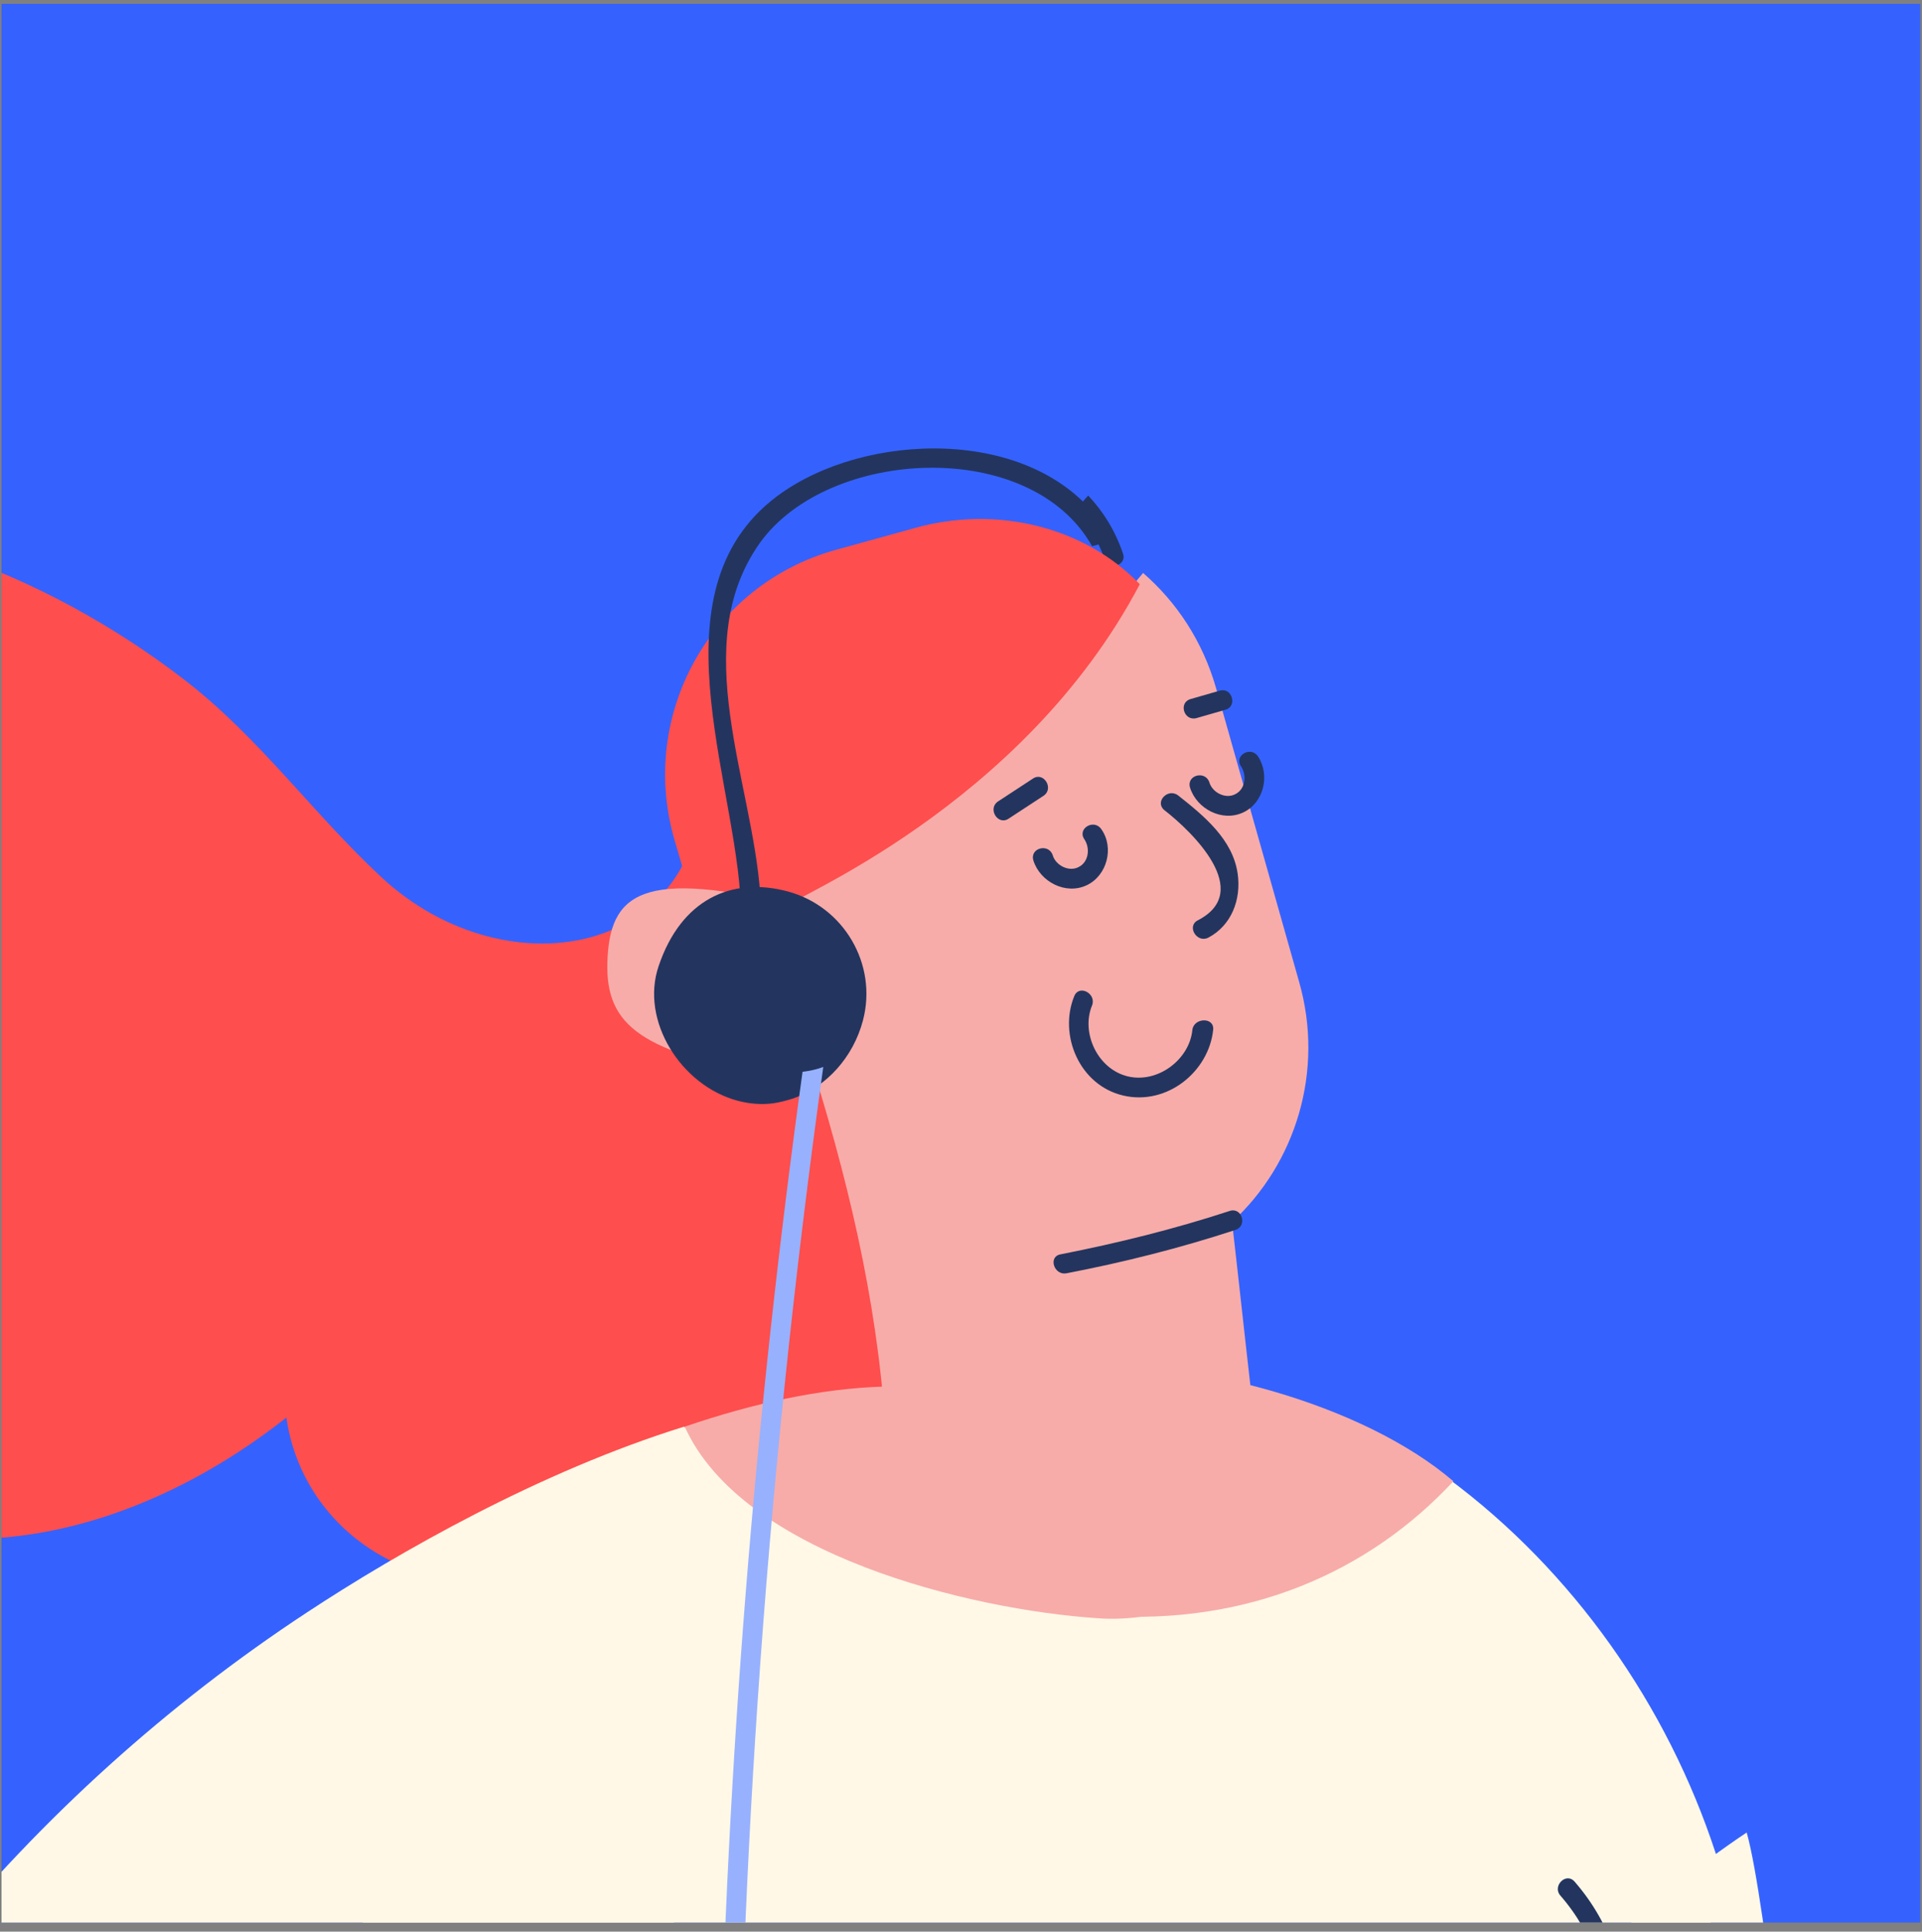 <svg width="199" height="200" viewBox="0 0 199 200" fill="none" xmlns="http://www.w3.org/2000/svg">
<rect x="0" y="0" width="199" height="200" fill="#808080" stroke="none"/>
<g clip-path="url(#clip0_3_15084)">
<rect width="198.663" height="198.663" transform="translate(0.157 0.396)" fill="#3562FF"/>
<path d="M83.9 75.689C82.82 73.3 79.759 73.949 78.463 75.614C78.293 75.798 78.177 75.997 78.007 76.181C76.124 74.553 72.528 75.226 72.711 78.29C74.244 99.059 52.575 103.012 39.497 90.829C32.351 84.191 26.844 76.332 18.995 70.308C5.038 59.559 -15.043 51.151 -33.013 55.097C-46.279 57.986 -58.455 69.815 -56.374 84.131C-54.493 96.885 -42.606 103.983 -31.535 108.997C-43.541 122.496 -39.175 143.827 -23.462 153.561C-5.798 164.479 14.584 158.659 29.652 146.772C30.681 154.072 35.794 160.43 43.614 162.853C54.827 166.342 84 163.449 91.475 155.345C110.14 134.962 94.699 99.981 83.9 75.689Z" fill="#FE4E4E"/>
<path d="M215.636 269.92C215.311 269.648 215.04 269.392 214.805 269.205C214.731 269.066 214.603 268.912 214.438 268.688C212.973 266.794 211.214 265.104 209.68 263.248C206.611 259.536 203.713 255.642 201.022 251.636C199.659 249.599 198.418 247.54 197.107 245.518C197.033 245.379 196.942 245.294 196.905 245.225C196.772 244.894 196.548 244.478 196.266 243.869C194.146 239.511 192.026 235.152 190.237 230.659C188.752 226.898 187.421 223.008 186.25 219.166C186.495 219.705 185.01 214.198 184.925 213.707C184.414 211.343 184.026 208.957 183.638 206.572C183.123 203.449 181.949 193.613 180.848 189.734C160.509 203.312 143.541 226.569 126.127 243.758C133.148 266.052 144.301 286.964 159.662 304.889C176.589 324.563 196.68 338.143 218.514 351.722C220.523 352.964 222.516 354.259 224.456 355.538C236.08 338.478 247.47 321.231 260.426 305.152C245.02 293.963 229.086 282.21 215.636 269.92Z" fill="#FFF8E6"/>
<path d="M165.682 300.985C165.653 287.81 164.57 274.665 165.44 261.589C165.459 260.546 165.548 259.466 165.568 258.424C164.984 244.382 165.351 229.288 175.352 219.449C176.152 210.313 177.022 201.14 177.663 191.955C172.626 176.503 162.825 162.635 149.945 153.075C147.104 155.999 143.72 158.409 140.116 159.995C128.491 165.147 115.497 164.757 103.351 161.712C94.018 159.345 84.29 154.995 76.983 148.35C53.582 159.948 36.457 182.829 36.508 211.157C36.552 234.822 29.02 297.258 27.329 304.9C73.243 311.437 119.502 313.301 165.839 314.315C165.738 309.973 165.683 305.471 165.682 300.985Z" fill="#FFF8E6"/>
<path d="M163.043 194.834C162.146 193.789 160.695 195.287 161.556 196.262C168.587 204.34 167.59 215.834 159.415 222.566C158.374 223.424 159.821 224.934 160.795 224.115C169.793 216.693 170.757 203.714 163.043 194.834Z" fill="#23355F"/>
<path d="M59.863 223.492C60.97 215.889 66.562 205.621 71.663 195.258C73.147 181.828 74.14 168.304 76.235 154.946C73.715 151.042 71.005 147.609 70.801 147.722C55.942 152.341 41.233 160.715 31.709 166.994C2.933 185.944 -19.845 213.588 -33.023 246.102C-45.964 277.984 -49.369 313.538 -43.784 347.768C-36.913 345.197 -30.154 342.413 -23.305 339.717C-11.081 334.867 1.615 331.399 13.845 326.728C13.861 326.674 13.838 326.549 13.854 326.495C11.745 270.33 20.631 265.501 32.872 247.529C40.338 236.725 49.434 229.724 59.863 223.492Z" fill="#FFF8E6"/>
<path d="M63.774 203.339C52.541 215.852 42.583 229.35 33.792 243.8C33.124 244.945 34.873 246.078 35.541 244.932C44.181 230.612 54.094 217.276 65.175 204.892C66.077 203.937 64.676 202.383 63.774 203.339Z" fill="#23355F"/>
<path d="M116.279 57.334C115.467 54.931 114.204 52.925 112.667 51.306C112.189 51.812 111.75 52.385 111.326 52.904C112.635 54.289 113.699 55.954 114.354 57.855C114.652 59.142 116.698 58.596 116.279 57.334Z" fill="#23355F"/>
<path d="M114.058 167.273C129.335 168.343 141.871 162.638 150.479 153.366C141.209 145.42 123.351 140.298 107.904 141.217C95.783 141.943 84.012 145.35 73.664 150.914C81.838 161.902 101.927 166.474 114.058 167.273Z" fill="#F7ACA9"/>
<path d="M129.581 144.49C128.891 138.496 128.254 132.515 127.564 126.521C134.135 120.477 137.157 110.909 134.506 101.65L125.912 71.258C124.529 66.41 121.854 62.37 118.354 59.324C112.738 66.093 106.553 72.416 99.945 78.16C93.706 84.469 86.724 90.111 79.362 95.01C81.42 100.565 82.873 106.478 84.352 111.178C88.278 123.921 91.201 136.796 91.793 150.08C94.494 158.25 101.052 164.511 110.372 164.444C120.04 164.355 130.773 155.209 129.581 144.49Z" fill="#F7ACA9"/>
<path d="M81.511 93.822C81.45 93.173 105.825 83.63 118.012 60.487C112.247 54.521 103.143 52.266 94.598 54.702L86.447 56.956C73.549 60.589 66.103 74.014 69.82 86.909L71.007 90.963C74.776 91.336 78.282 92.271 81.511 93.822Z" fill="#FE4E4E"/>
<path d="M84.541 94.375C67.003 89.708 63.328 92.174 62.912 99.022C62.496 105.869 65.795 108.778 79.264 111.249C92.679 113.706 84.541 94.375 84.541 94.375Z" fill="#F7ACA9"/>
<path d="M83.572 103.359C80.158 100.052 75.601 98.213 70.784 98.056C69.394 98 69.505 100.054 70.84 100.097C75.134 100.239 79.085 101.931 82.128 104.867C83.119 105.783 84.564 104.276 83.572 103.359Z" fill="#23355F"/>
<path d="M121.981 82.357C120.928 81.551 119.515 83.019 120.554 83.879C123.419 86.101 129.844 92.294 124.021 95.286C122.832 95.89 123.915 97.687 125.104 97.083C127.496 95.822 128.532 93.153 128.144 90.445C127.63 86.894 124.646 84.467 121.981 82.357Z" fill="#23355F"/>
<path d="M127.324 125.377C121.584 127.257 115.725 128.709 109.826 129.867C108.486 130.091 109.126 132.074 110.412 131.836C116.365 130.692 122.17 129.226 127.91 127.346C129.184 126.934 128.598 124.965 127.324 125.377Z" fill="#23355F"/>
<path d="M106.955 80.607C105.771 81.384 104.519 82.201 103.336 82.978C102.22 83.716 103.309 85.503 104.424 84.766C105.608 83.988 106.859 83.172 108.043 82.395C109.159 81.657 108.07 79.869 106.955 80.607Z" fill="#23355F"/>
<path d="M126.309 71.504L123.294 72.373C121.985 72.716 122.565 74.696 123.874 74.353L126.889 73.484C128.144 73.127 127.564 71.147 126.309 71.504Z" fill="#23355F"/>
<path d="M123.455 106.626C123.17 109.683 119.887 112.194 116.768 111.446C113.649 110.698 111.906 106.948 113.063 104.116C113.565 102.88 111.73 101.894 111.229 103.131C109.584 107.145 111.751 112.371 116.301 113.431C120.85 114.491 125.165 110.938 125.611 106.614C125.732 105.279 123.615 105.359 123.455 106.626Z" fill="#23355F"/>
<path d="M114.035 85.862C113.289 84.745 111.517 85.768 112.264 86.884C112.891 87.797 112.74 89.249 111.678 89.771C110.67 90.307 109.296 89.598 108.995 88.543C108.575 87.283 106.592 87.79 106.998 89.103C107.693 91.297 110.333 92.686 112.512 91.657C114.622 90.667 115.384 87.769 114.035 85.862Z" fill="#23355F"/>
<path d="M130.254 78.319C129.507 77.202 127.736 78.224 128.483 79.341C129.11 80.254 128.959 81.706 127.897 82.228C126.889 82.764 125.515 82.055 125.214 80.999C124.794 79.74 122.811 80.247 123.217 81.56C123.912 83.754 126.552 85.143 128.73 84.114C130.84 83.124 131.534 80.266 130.254 78.319Z" fill="#23355F"/>
<path d="M113.072 56.552C113.746 56.388 114.434 56.169 115.122 55.95C109.299 44.776 92.327 44.289 82.386 50.099C67.035 59.07 75.695 78.991 76.64 92.603C76.747 93.962 78.817 93.944 78.71 92.585C77.933 80.984 71.174 66.782 78.679 56.208C85.773 46.332 106.713 45.233 113.072 56.552Z" fill="#23355F"/>
<path d="M89.352 105.641C88.351 109.455 85.586 112.513 82.151 113.724C81.458 113.942 80.712 114.146 79.994 114.242C78.802 114.384 77.613 114.297 76.372 113.967C70.545 112.414 66.247 105.693 68.201 100.005C70.52 93.15 75.713 90.74 81.54 92.292C87.367 93.845 90.874 99.838 89.352 105.641Z" fill="#23355F"/>
<path d="M123.329 166.611C120.291 167.045 117.029 167.828 113.594 167.544C100.431 166.662 76.858 160.959 70.895 147.715C84.966 142.899 99.009 141.498 109.521 147.59C115.517 151.495 120.284 157.635 122.725 165.287C122.957 165.964 123.207 165.96 123.329 166.611Z" fill="#F7ACA9"/>
<path d="M63.664 388.994C62.637 389.819 61.198 388.344 62.24 387.464C78.952 373.876 80.2 351.003 78.762 330.837C76.029 293.376 73.664 256.257 74.478 218.637C75.265 182.602 78.157 146.641 83.094 110.974C83.808 110.884 84.536 110.74 85.24 110.471C82.193 132.354 79.907 154.397 78.426 176.436C75.833 214.9 75.68 253.476 77.903 291.97C78.988 310.678 82.119 329.68 81.244 348.415C80.497 363.707 75.679 379.184 63.664 388.994Z" fill="#97B1FE"/>
</g>
<defs>
<clipPath id="clip0_3_15084">
<rect width="198.663" height="198.663" fill="white" transform="translate(0.157 0.396)"/>
</clipPath>
</defs>
</svg>
